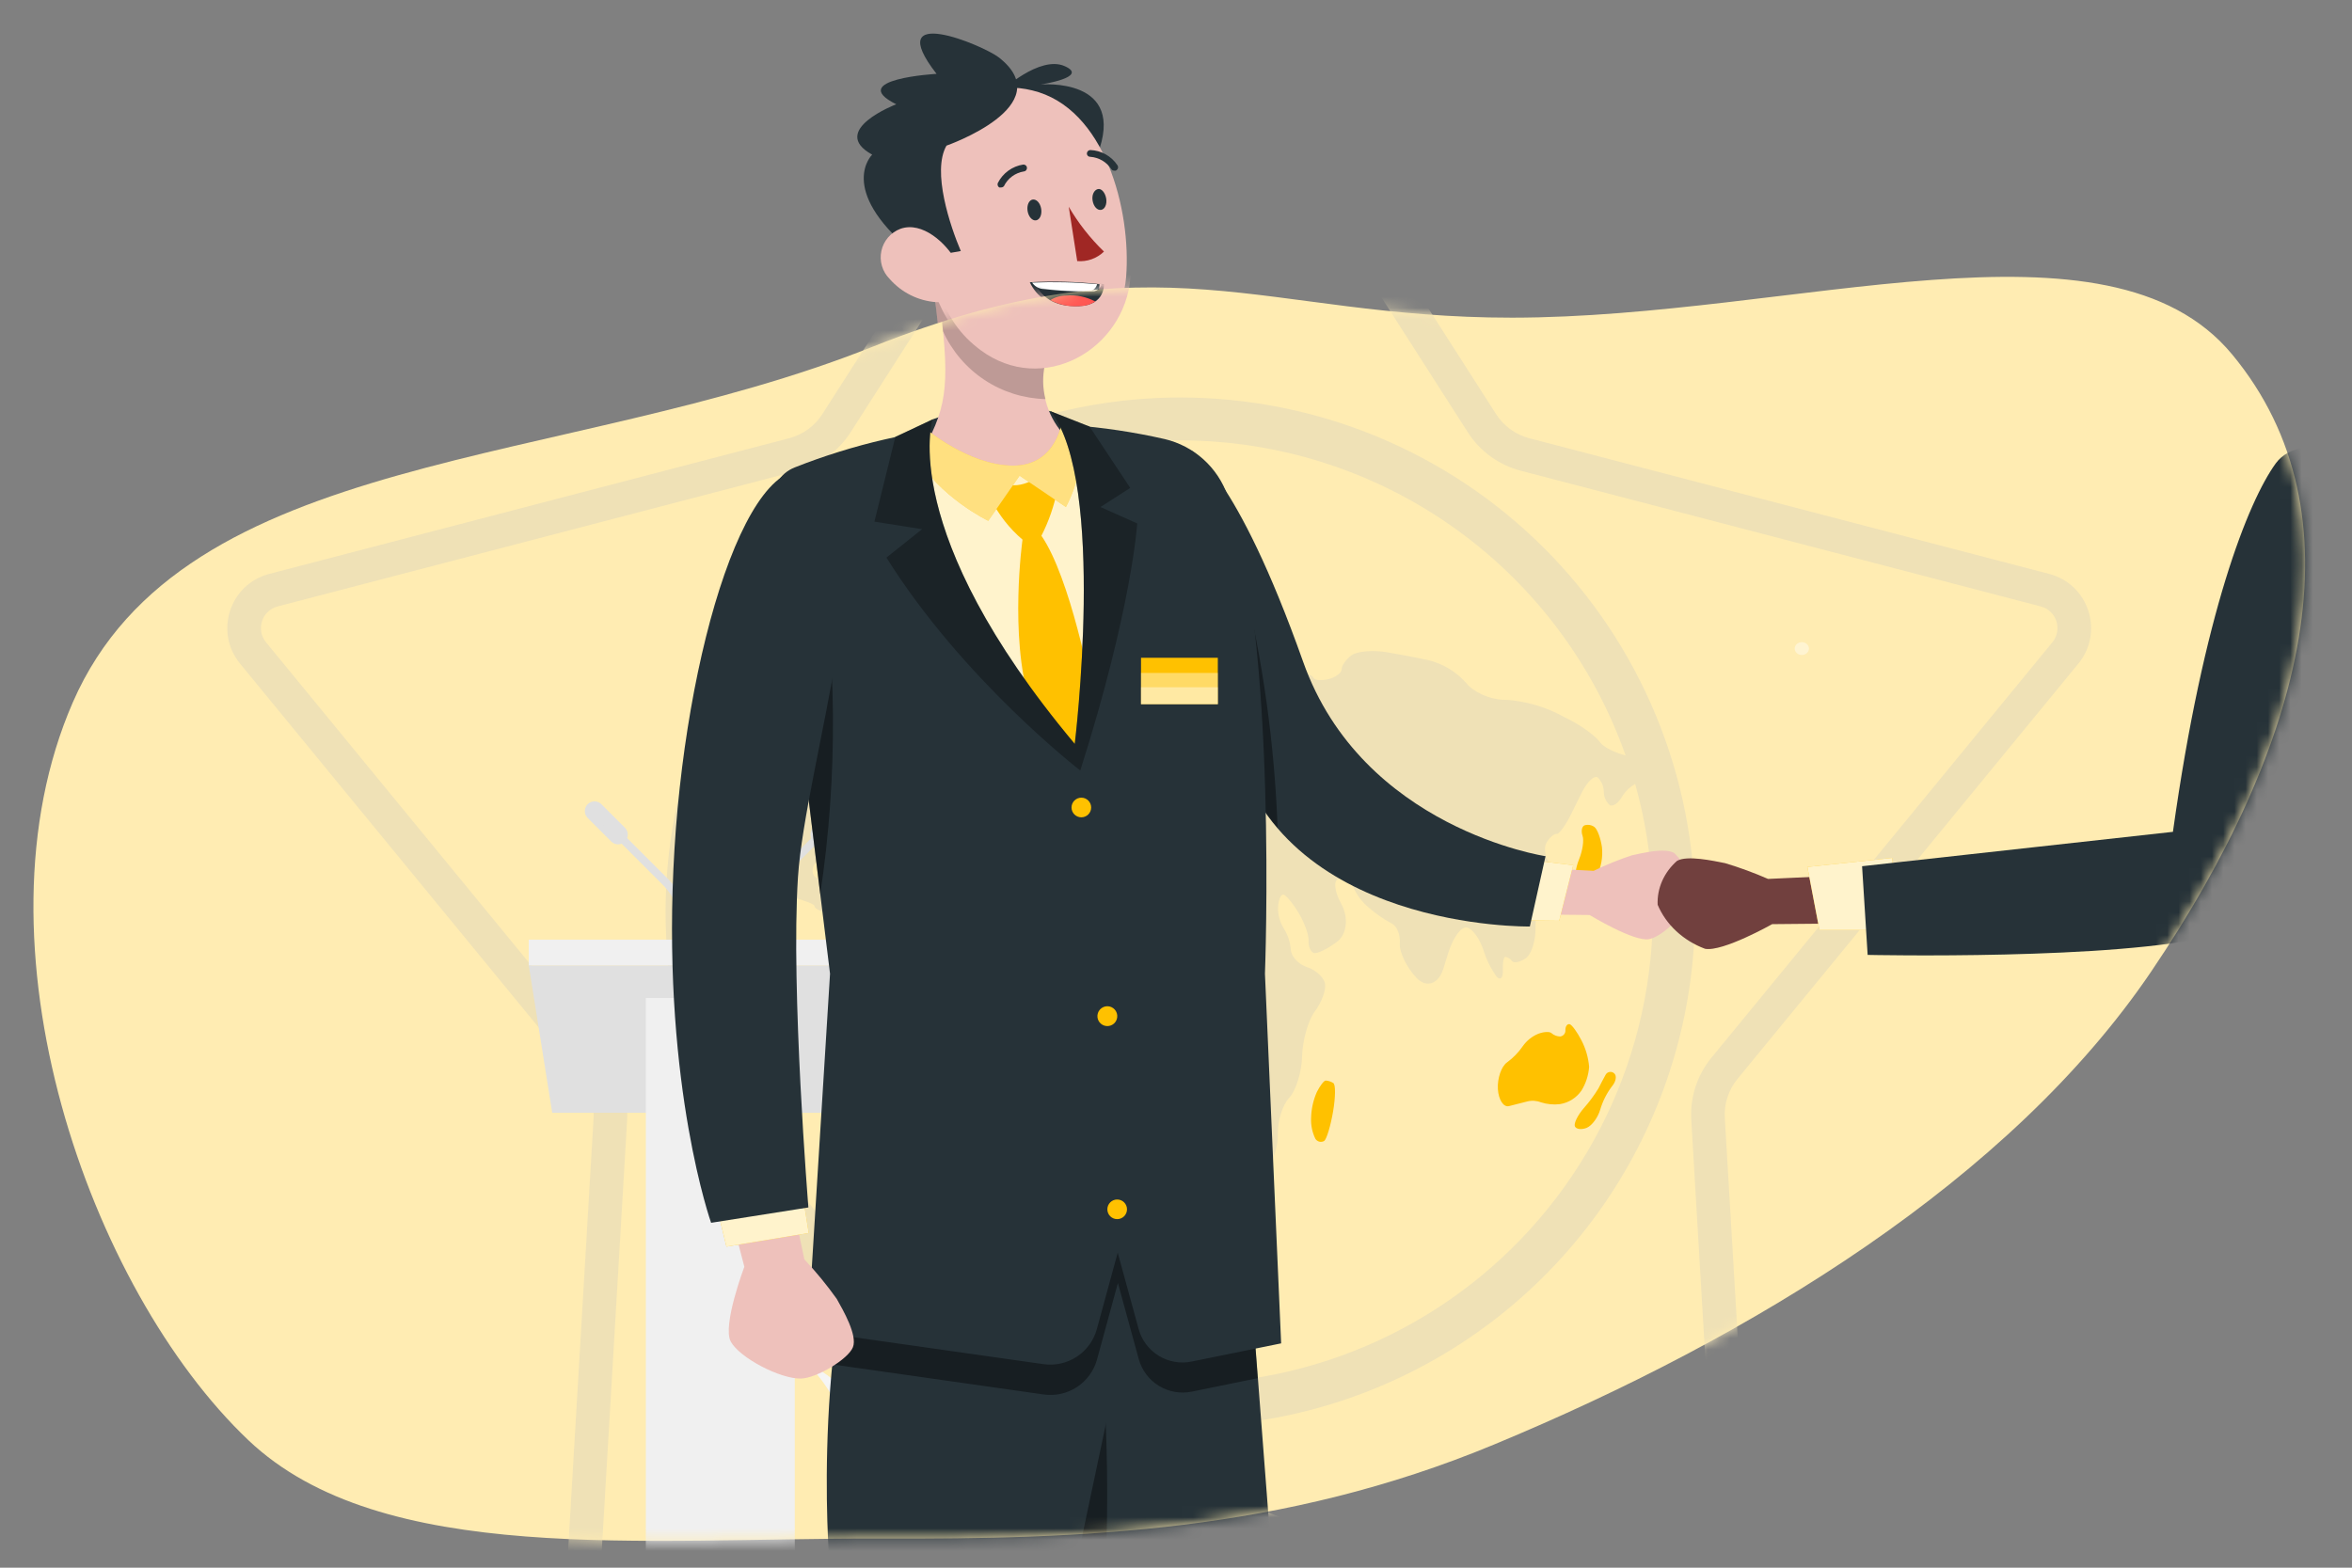 <svg width="210" height="140" viewBox="0 0 210 140" fill="none" xmlns="http://www.w3.org/2000/svg">
<rect x="0" y="0" width="210" height="140" fill="#808080" stroke="none"/>
<g clip-path="url(#clip0_512_35833)">
<path d="M94.484 38.691C93.766 37.862 93.25 36.878 92.975 35.816C92.7 34.755 92.673 33.644 92.897 32.571L83.222 24.733C84.332 33.13 84.426 35.575 82.476 39.335C82.476 39.335 85.975 43.067 90.873 42.199C95.771 41.332 94.484 38.691 94.484 38.691Z" fill="#EEC1BB"/>
<path opacity="0.2" d="M92.897 32.571L83.221 24.733C83.473 26.599 83.669 28.213 83.8 29.585C84.602 31.352 85.887 32.858 87.505 33.929C89.124 35 91.012 35.593 92.953 35.64C92.692 34.636 92.673 33.584 92.897 32.571Z" fill="black"/>
<path d="M89.379 8.145C89.379 8.145 92.822 4.917 95.061 5.906C97.301 6.895 92.906 7.548 92.906 7.548C92.906 7.548 100.725 6.83 97.954 13.883L89.379 8.145Z" fill="#263238"/>
<path d="M81.599 18.548C82.961 24.799 83.465 28.522 87.141 31.256C92.692 35.389 100.026 31.256 100.548 24.725C101.015 18.819 98.682 9.619 92.151 8.07C90.705 7.718 89.193 7.743 87.759 8.142C86.325 8.54 85.017 9.3 83.961 10.348C82.904 11.396 82.134 12.698 81.724 14.129C81.313 15.559 81.277 17.071 81.617 18.52L81.599 18.548Z" fill="#EEC1BB"/>
<path d="M91.75 18.847C91.834 19.36 92.17 19.733 92.506 19.677C92.842 19.621 93.047 19.173 92.963 18.651C92.879 18.128 92.543 17.774 92.207 17.82C91.871 17.867 91.666 18.324 91.75 18.847Z" fill="#263238"/>
<path d="M97.554 17.914C97.638 18.427 97.964 18.8 98.309 18.744C98.655 18.689 98.851 18.231 98.767 17.728C98.683 17.224 98.347 16.794 98.011 16.888C97.675 16.981 97.47 17.42 97.554 17.914Z" fill="#263238"/>
<path d="M95.424 18.464C96.284 19.935 97.343 21.282 98.569 22.466C98.255 22.771 97.879 23.005 97.467 23.152C97.055 23.298 96.616 23.354 96.18 23.316L95.424 18.464Z" fill="#A02724"/>
<path d="M89.379 16.739C89.326 16.748 89.272 16.748 89.22 16.739C89.152 16.698 89.102 16.633 89.079 16.557C89.057 16.481 89.064 16.4 89.099 16.328C89.319 15.897 89.638 15.524 90.031 15.24C90.423 14.956 90.878 14.77 91.356 14.696C91.397 14.692 91.438 14.696 91.476 14.708C91.515 14.72 91.551 14.74 91.582 14.766C91.614 14.792 91.639 14.824 91.658 14.86C91.677 14.896 91.689 14.935 91.692 14.976C91.696 15.016 91.692 15.057 91.68 15.095C91.668 15.134 91.648 15.17 91.622 15.201C91.596 15.233 91.564 15.258 91.528 15.277C91.492 15.296 91.453 15.308 91.412 15.311C91.034 15.372 90.676 15.522 90.367 15.749C90.059 15.976 89.809 16.274 89.64 16.618C89.609 16.657 89.569 16.689 89.524 16.71C89.478 16.731 89.428 16.741 89.379 16.739Z" fill="#263238"/>
<path d="M99.486 15.236C99.434 15.24 99.383 15.229 99.337 15.207C99.291 15.184 99.252 15.149 99.224 15.106C99.019 14.791 98.743 14.528 98.42 14.337C98.096 14.146 97.733 14.033 97.358 14.005C97.318 14.007 97.278 14.002 97.24 13.989C97.203 13.975 97.168 13.954 97.138 13.928C97.109 13.901 97.085 13.868 97.068 13.832C97.051 13.795 97.042 13.756 97.041 13.716C97.041 13.635 97.072 13.557 97.127 13.498C97.183 13.439 97.259 13.403 97.34 13.398C97.825 13.415 98.299 13.547 98.723 13.784C99.146 14.021 99.507 14.356 99.775 14.761C99.82 14.826 99.838 14.905 99.826 14.984C99.814 15.062 99.772 15.132 99.709 15.181C99.68 15.209 99.644 15.228 99.605 15.238C99.566 15.248 99.525 15.247 99.486 15.236Z" fill="#263238"/>
<path fill-rule="evenodd" clip-rule="evenodd" d="M84.508 13.006C83.183 15.311 84.853 20.228 85.786 22.42L83.892 22.747L81.345 22.392C74.711 16.841 77.874 13.809 77.874 13.809C73.927 11.644 80.02 9.311 80.02 9.311C75.486 7.054 83.621 6.596 83.621 6.596C78.667 0.224 87.773 4.04 89.173 5.122C94.715 9.442 84.508 13.006 84.508 13.006Z" fill="#263238"/>
<path d="M79.434 24.911C80.491 26.122 81.983 26.866 83.586 26.983C85.713 27.104 86.338 25.117 85.368 23.325C84.5 21.73 82.354 19.733 80.395 20.433C79.969 20.594 79.59 20.859 79.292 21.205C78.995 21.55 78.789 21.965 78.694 22.41C78.598 22.856 78.615 23.318 78.745 23.755C78.874 24.192 79.111 24.59 79.434 24.911Z" fill="#EEC1BB"/>
<path d="M98.169 25.377C96.103 25.146 94.021 25.09 91.946 25.209C92.552 26.441 93.616 27.421 95.958 27.337C98.3 27.253 98.169 25.377 98.169 25.377Z" fill="#263238"/>
<path d="M94.817 26.394C95.712 26.319 96.609 26.504 97.402 26.926C96.973 27.2 96.474 27.343 95.965 27.337C95.07 27.412 94.173 27.227 93.38 26.805C93.809 26.532 94.309 26.389 94.817 26.394Z" fill="#FF5652"/>
<path d="M97.955 25.379C97.916 25.538 97.832 25.683 97.713 25.795C97.593 25.908 97.444 25.984 97.283 26.013C95.927 26.051 94.57 25.985 93.224 25.817C93.012 25.813 92.804 25.758 92.618 25.658C92.431 25.557 92.271 25.413 92.151 25.239C94.087 25.155 96.025 25.201 97.955 25.379Z" fill="white"/>
<path fill-rule="evenodd" clip-rule="evenodd" d="M22.171 128.609C8 115.143 -2.902 84.304 6.5 62.724C16.418 39.959 50.263 41.992 77.926 30.961C103.378 20.812 112.789 28.382 135.008 28.369C160.277 28.355 188.228 18.302 199.294 31.645C211.108 45.891 205.767 66.532 192.069 86.764C179.492 105.339 156.454 119.436 133.37 129.013C114.525 136.83 96.684 137.467 78.59 137.401C57.534 137.324 34.065 139.911 22.171 128.609Z" fill="#FFECB2"/>
<mask id="mask0_512_35833" style="mask-type:alpha" maskUnits="userSpaceOnUse" x="2" y="24" width="204" height="114">
<path fill-rule="evenodd" clip-rule="evenodd" d="M22.171 128.609C8 115.143 -2.902 84.304 6.5 62.724C16.418 39.959 50.263 41.992 77.926 30.961C103.378 20.812 112.789 28.382 135.008 28.369C160.277 28.355 188.228 18.302 199.294 31.645C211.108 45.891 205.767 66.532 192.069 86.764C179.492 105.339 156.454 119.436 133.37 129.013C114.525 136.83 96.684 137.467 78.59 137.401C57.534 137.324 34.065 139.911 22.171 128.609Z" fill="#FFECB2"/>
</mask>
<g mask="url(#mask0_512_35833)">
<path fill-rule="evenodd" clip-rule="evenodd" d="M131.059 38.609L105.185 -1.805C104.398 -3.034 102.603 -3.034 101.816 -1.805L75.942 38.609C74.857 40.304 73.172 41.528 71.225 42.037L24.793 54.156C23.381 54.524 22.826 56.231 23.752 57.359L54.193 94.456C55.47 96.012 56.113 97.992 55.995 100.001L53.172 147.905C53.086 149.362 54.539 150.417 55.898 149.885L100.585 132.398C102.459 131.665 104.541 131.665 106.416 132.398L151.103 149.885C152.462 150.417 153.914 149.362 153.829 147.905L151.006 100.001C150.888 97.992 151.531 96.012 152.808 94.456L183.249 57.359C184.174 56.231 183.62 54.524 182.208 54.156L135.776 42.037C133.828 41.528 132.144 40.304 131.059 38.609ZM107.711 -3.422C105.745 -6.495 101.256 -6.495 99.29 -3.422L73.415 36.992C72.737 38.051 71.684 38.816 70.467 39.134L24.035 51.253C20.506 52.174 19.119 56.443 21.433 59.263L51.874 96.359C52.672 97.331 53.074 98.569 53 99.825L50.177 147.729C49.963 151.37 53.594 154.009 56.991 152.679L101.678 135.192C102.85 134.733 104.151 134.733 105.323 135.192L150.01 152.679C153.407 154.009 157.038 151.37 156.823 147.729L154.001 99.825C153.927 98.569 154.329 97.331 155.127 96.359L185.568 59.263C187.882 56.443 186.495 52.174 182.965 51.253L136.534 39.134C135.316 38.816 134.264 38.051 133.585 36.992L107.711 -3.422Z" fill="#EFE1B6"/>
<path d="M105.382 35.499C96.293 35.499 87.408 38.194 79.85 43.244C72.293 48.294 66.403 55.471 62.924 63.868C59.446 72.266 58.536 81.506 60.309 90.42C62.082 99.335 66.459 107.523 72.886 113.95C79.313 120.377 87.502 124.754 96.416 126.527C105.331 128.301 114.571 127.39 122.968 123.912C131.366 120.434 138.543 114.544 143.593 106.986C148.642 99.429 151.338 90.544 151.338 81.455C151.338 69.266 146.496 57.578 137.877 48.959C129.259 40.341 117.57 35.499 105.382 35.499ZM105.382 123.588C98.932 123.583 92.569 122.099 86.782 119.249C80.996 116.399 75.94 112.26 72.005 107.15C68.069 102.04 65.358 96.094 64.081 89.772C62.803 83.45 62.993 76.919 64.636 70.681C64.806 70.617 64.96 70.515 65.087 70.383C65.213 70.251 65.307 70.093 65.364 69.919C65.421 69.58 66.126 69.157 66.911 68.985C67.696 68.814 68.58 68.963 68.843 69.305C69.136 69.767 69.27 70.312 69.224 70.857C69.213 71.08 69.144 71.298 69.025 71.487C68.905 71.677 68.739 71.832 68.542 71.939C68.225 72.03 67.879 73.048 67.78 74.195C67.78 74.321 67.78 74.382 67.753 74.507C67.646 75.651 68.004 76.946 68.549 77.419C69.094 77.891 69.403 78.619 69.232 79.008C69.06 79.397 69.765 79.888 70.813 80.151C71.861 80.414 72.719 80.75 72.719 80.913C72.719 81.077 73.054 81.295 73.481 81.424C73.702 81.51 73.897 81.652 74.047 81.836C74.197 82.019 74.297 82.239 74.338 82.472C74.395 82.918 74.689 83.135 74.982 82.952C75.109 82.859 75.262 82.811 75.419 82.816C75.575 82.82 75.726 82.876 75.847 82.975C75.943 83.135 76.002 83.313 76.021 83.498C76.04 83.683 76.019 83.87 75.958 84.046C75.915 84.219 75.834 84.379 75.721 84.517C75.608 84.655 75.467 84.766 75.306 84.843C75.07 84.892 74.876 85.38 74.876 85.929C74.876 86.478 75.337 87.407 75.901 88.013C76.465 88.619 76.785 89.579 76.606 90.117C76.427 90.654 76.793 91.481 77.421 91.969C78.05 92.457 78.564 93.974 78.564 95.33V97.998C78.564 99.355 78.812 100.715 79.113 101.024C79.279 101.249 79.398 101.504 79.463 101.776C79.529 102.048 79.54 102.329 79.494 102.605C79.403 103.162 79.921 104.13 80.638 104.774C81.354 105.418 82.109 105.486 82.292 104.93C82.383 104.666 82.401 104.383 82.342 104.11C82.284 103.837 82.152 103.585 81.96 103.383C81.598 103.089 81.324 101.889 81.354 100.715C81.476 99.361 82.095 98.099 83.092 97.175C83.648 96.702 83.927 96.462 84.487 95.97C85.416 95.147 86.083 93.749 85.962 92.899C85.859 91.973 86.119 91.043 86.686 90.304C87.212 89.721 87.185 88.299 86.632 87.175C86.08 86.051 85.047 85.041 84.346 84.911C83.644 84.782 83.069 84.355 83.069 83.962C83.059 83.767 82.975 83.583 82.833 83.448C82.691 83.313 82.502 83.238 82.307 83.238C81.764 83.161 81.271 82.88 80.927 82.453C80.596 82.03 79.331 81.691 78.126 81.691H77.562C76.362 81.691 75.359 81.382 75.333 81.028C75.283 80.817 75.175 80.625 75.023 80.472C74.87 80.318 74.678 80.21 74.468 80.159C74.264 80.115 74.079 80.011 73.935 79.86C73.792 79.709 73.697 79.518 73.664 79.313C73.642 79.115 73.565 78.926 73.442 78.769C73.319 78.612 73.154 78.493 72.966 78.425C72.585 78.288 72.44 77.792 72.646 77.312C72.983 76.718 73.513 76.256 74.148 76.005C74.765 75.761 75.497 75.86 75.763 76.234C76.03 76.607 76.396 76.904 76.575 76.893C76.754 76.882 76.903 76.512 76.903 76.032C76.903 75.552 77.73 74.549 78.755 73.745L78.866 73.658C79.887 72.842 80.657 71.703 80.565 71.161C80.474 70.62 81.385 70.182 82.6 70.216H82.943C84.159 70.254 85.161 69.504 85.161 68.528C85.161 67.552 84.936 66.779 84.658 66.813C84.38 66.847 83.957 66.432 83.713 65.895C83.469 65.357 82.623 65.171 81.831 65.472C81.038 65.773 80.276 66.215 80.123 66.447C79.971 66.68 79.479 66.729 79.029 66.573C78.58 66.417 78.698 65.868 79.3 65.346C79.968 64.722 80.461 63.933 80.729 63.059C80.912 62.332 80.066 61.84 78.862 62.008L77.989 62.13C76.789 62.309 75.573 62.892 75.276 63.391C74.978 63.89 73.77 64.401 72.608 64.572C70.47 64.862 68.35 65.275 66.259 65.807C69.447 57.849 74.985 51.052 82.135 46.323C89.284 41.594 97.706 39.157 106.277 39.337C114.848 39.518 123.159 42.307 130.104 47.333C137.048 52.36 142.295 59.384 145.145 67.469C144.135 67.202 143.14 66.707 142.832 66.253C142.523 65.799 141.273 64.843 140.126 64.271L138.918 63.65C137.583 63.025 136.149 62.638 134.68 62.507L134.177 62.488C133.003 62.453 131.509 61.79 130.884 60.964C129.99 59.964 128.812 59.261 127.508 58.947C126.052 58.643 125.32 58.502 123.849 58.25C122.615 58.037 121.182 58.159 120.698 58.502C120.214 58.845 119.795 59.412 119.795 59.752C119.795 60.091 119.261 60.491 118.609 60.647C117.958 60.803 117.344 60.75 117.253 60.51C117.161 60.27 116.369 60.011 115.492 59.938C114.616 59.866 113.648 59.801 113.335 59.782C112.448 59.542 111.588 59.21 110.77 58.791C109.673 58.277 108.133 58.231 107.341 58.688C106.434 59.306 105.752 60.2 105.397 61.238C105.115 62.175 105.066 63.364 105.283 63.871C105.392 64.123 105.566 64.342 105.786 64.505C106.007 64.669 106.267 64.771 106.54 64.801C106.764 64.808 106.984 64.744 107.169 64.618C107.354 64.492 107.494 64.311 107.569 64.1C107.629 63.891 107.73 63.697 107.867 63.528C108.004 63.36 108.173 63.221 108.366 63.12C108.713 62.968 109.048 63.65 109.109 64.626C109.123 65.135 108.991 65.639 108.729 66.076C108.466 66.513 108.083 66.865 107.626 67.091C106.746 67.472 105.95 67.343 105.854 66.794C105.822 66.538 105.719 66.296 105.558 66.094C105.396 65.892 105.183 65.739 104.94 65.651C104.532 65.575 104.2 66.032 104.2 66.649C104.195 66.966 104.101 67.275 103.929 67.54C103.757 67.806 103.515 68.019 103.229 68.155C102.662 68.382 102.182 68.782 101.857 69.298C101.636 69.765 101.595 70.297 101.742 70.792C101.902 71.173 101.62 71.504 101.117 71.512C100.614 71.52 100.306 72.194 100.431 73.013C100.557 73.833 101.072 74.492 101.575 74.488C101.815 74.487 102.049 74.411 102.243 74.269C102.438 74.127 102.583 73.928 102.657 73.7C102.718 73.478 102.854 73.285 103.042 73.154C103.229 73.022 103.457 72.96 103.686 72.979C104.187 73.009 104.684 72.884 105.111 72.621C105.428 72.385 105.942 72.575 106.255 73.048C106.572 73.531 106.694 74.117 106.598 74.686C106.472 75.117 106.704 75.277 107.112 75.045C107.52 74.812 107.699 74.077 107.512 73.41C107.325 72.743 107.322 72.103 107.512 71.985C107.703 71.867 108.213 72.366 108.655 73.063C109.097 73.76 109.841 74.161 110.309 73.932C110.778 73.703 111.498 73.974 111.906 74.523C112.312 75.072 112.514 75.746 112.478 76.428C112.382 76.931 111.46 77.571 110.424 77.895C109.387 78.219 108.053 78.196 107.459 77.895C106.838 77.558 106.338 77.034 106.03 76.398C105.843 75.891 104.966 75.441 104.09 75.403C103.213 75.365 101.685 76.165 100.702 77.133L99.715 78.12C98.732 79.103 97.852 80.632 97.76 81.523C97.669 82.415 97.432 83.269 97.246 83.429C97.059 83.589 96.906 84.404 96.906 85.254C96.906 86.104 97.52 87.445 98.271 88.234C99.208 89.109 100.421 89.629 101.701 89.705C102.844 89.705 104.086 89.98 104.498 90.296C104.909 90.612 105.26 91.508 105.294 92.293C105.328 93.078 105.736 93.939 106.209 94.198C106.681 94.457 106.948 95.97 106.799 97.533C106.799 97.712 106.777 97.8 106.758 97.979C106.613 99.541 106.758 101.332 107.139 101.954C107.563 102.893 107.815 103.901 107.882 104.93C107.943 105.944 108.686 106.919 109.536 107.083C110.386 107.247 111.769 106.496 112.611 105.433C113.453 104.37 114.135 102.518 114.094 101.321C114.052 100.124 114.52 98.653 115.115 98.028C115.709 97.403 116.22 95.742 116.258 94.332C116.296 92.922 116.799 91.104 117.401 90.315C118.004 89.526 118.4 88.41 118.308 87.857C118.217 87.304 117.501 86.63 116.723 86.378C115.946 86.127 115.279 85.418 115.248 84.801C115.199 84.13 114.984 83.482 114.623 82.914C114.267 82.344 114.089 81.681 114.113 81.009C114.143 80.388 114.349 79.885 114.566 79.885C114.783 79.885 115.397 80.616 115.93 81.497C116.464 82.377 116.868 83.501 116.837 83.997C116.807 84.492 117.009 84.991 117.291 85.102C117.573 85.212 118.51 84.755 119.383 84.1C120.256 83.444 120.427 81.942 119.764 80.738C119.101 79.534 119.036 78.505 119.596 78.475C119.857 78.453 120.118 78.515 120.341 78.652C120.564 78.79 120.737 78.994 120.835 79.237C121.155 79.951 121.636 80.581 122.241 81.077C122.861 81.615 123.539 82.083 124.261 82.472C124.722 82.689 125.046 83.486 124.985 84.252C124.924 85.018 125.602 86.424 126.49 87.343C127.378 88.261 128.442 87.868 128.865 86.523L129.322 85.06C129.741 83.726 130.465 82.735 130.964 82.827C131.464 82.918 132.108 83.825 132.443 84.82C132.706 85.687 133.112 86.505 133.643 87.24C133.971 87.575 134.215 87.312 134.185 86.657C134.154 86.001 134.253 85.452 134.402 85.445C134.642 85.49 134.855 85.627 134.996 85.826C135.175 86.043 135.736 85.921 136.239 85.567C136.742 85.212 137.127 83.978 137.1 82.811C137.073 81.645 137.405 80.586 137.862 80.468C138.126 80.354 138.36 80.18 138.546 79.959C138.731 79.739 138.862 79.478 138.929 79.199C138.982 78.84 138.962 78.474 138.871 78.123C138.779 77.772 138.617 77.443 138.396 77.156C137.957 76.603 137.813 75.742 138.076 75.27C138.339 74.797 138.75 74.443 138.983 74.473C139.215 74.504 139.813 73.661 140.305 72.651C140.686 71.863 140.88 71.478 141.261 70.719C141.753 69.755 142.386 69.195 142.672 69.443C143 69.781 143.187 70.232 143.194 70.704C143.194 70.926 143.24 71.146 143.329 71.349C143.418 71.553 143.548 71.735 143.712 71.885C143.998 72.088 144.512 71.718 144.855 71.097C145.14 70.644 145.533 70.27 145.998 70.007C147.763 76.277 148.051 82.872 146.839 89.272C145.627 95.673 142.948 101.705 139.013 106.897C135.078 112.088 129.993 116.297 124.158 119.193C118.323 122.089 111.896 123.593 105.382 123.588Z" fill="#EFE1B6"/>
<path d="M89.982 56.314L89.871 56.246C88.816 55.609 86.986 55.64 85.801 56.284C85.07 56.665 84.7 56.886 83.972 57.294C82.794 57.949 81.834 58.818 81.834 59.199C81.896 59.807 82.065 60.399 82.333 60.948C82.611 61.553 82.706 62.226 82.608 62.884C82.486 63.364 82.886 63.784 83.496 63.829C84.262 63.962 84.954 64.368 85.443 64.973C85.841 65.513 86.364 65.949 86.967 66.242C87.349 66.348 88.015 65.582 88.492 64.531C89.032 63.382 89.867 62.397 90.912 61.676C91.344 61.414 91.694 61.036 91.924 60.586C92.153 60.136 92.253 59.63 92.211 59.127C92.043 58.239 91.037 56.955 89.982 56.314Z" fill="#FFC100"/>
<path d="M119.04 96.717C118.837 96.588 118.605 96.512 118.365 96.496C118.209 96.496 117.851 96.972 117.573 97.525C117.252 98.26 117.078 99.051 117.062 99.853C117.034 100.489 117.165 101.122 117.443 101.694C117.523 101.825 117.651 101.918 117.799 101.955C117.948 101.991 118.105 101.967 118.236 101.889C118.453 101.717 118.807 100.532 119.025 99.263C119.242 97.994 119.261 96.835 119.04 96.717Z" fill="#FFC100"/>
<path d="M100.877 67.274C101.284 67.331 101.699 67.273 102.074 67.106C102.421 66.942 102.703 66.203 102.703 65.46C102.703 64.716 102.497 64.111 102.246 64.118C101.994 64.126 101.712 64.45 101.621 64.842C101.579 65.029 101.489 65.202 101.358 65.342C101.227 65.482 101.061 65.585 100.877 65.639C100.707 65.688 100.557 65.794 100.454 65.938C100.35 66.082 100.298 66.258 100.306 66.435C100.3 66.618 100.352 66.797 100.455 66.948C100.558 67.098 100.706 67.212 100.877 67.274Z" fill="#FFC100"/>
<path d="M141.204 97.388C141.598 96.748 141.832 96.022 141.886 95.273C141.816 94.448 141.584 93.645 141.204 92.91C140.823 92.175 140.354 91.515 140.149 91.466C139.943 91.416 139.768 91.641 139.768 91.973C139.775 92.043 139.769 92.114 139.75 92.182C139.73 92.249 139.697 92.312 139.653 92.368C139.608 92.422 139.554 92.468 139.492 92.502C139.429 92.535 139.361 92.556 139.291 92.563C139.011 92.554 138.742 92.45 138.529 92.266C138.384 92.11 137.854 92.129 137.355 92.316C136.791 92.547 136.306 92.936 135.957 93.436C135.573 93.992 135.099 94.478 134.554 94.877C134.047 95.235 133.682 96.309 133.739 97.258C133.796 98.207 134.238 98.886 134.714 98.783L136.334 98.371C136.742 98.26 137.175 98.283 137.569 98.436C138.119 98.615 138.701 98.672 139.276 98.604C139.663 98.542 140.034 98.403 140.365 98.194C140.697 97.985 140.982 97.711 141.204 97.388Z" fill="#FFC100"/>
<path d="M141.46 79.377C141.692 79.377 142.188 78.859 142.561 78.234C142.965 77.436 143.128 76.536 143.03 75.647C142.915 74.843 142.611 74.031 142.351 73.848C142.224 73.757 142.077 73.697 141.922 73.673C141.767 73.649 141.609 73.662 141.46 73.711C141.227 73.821 141.159 74.244 141.3 74.644C141.441 75.044 141.3 75.978 140.987 76.744C140.675 77.51 140.549 78.432 140.724 78.768C140.794 78.918 140.896 79.05 141.023 79.156C141.15 79.261 141.299 79.337 141.46 79.377Z" fill="#FFC100"/>
<path d="M143.343 96.009C143.171 96.317 142.889 96.855 142.718 97.198C142.334 97.825 141.895 98.416 141.407 98.966C140.858 99.599 140.5 100.338 140.618 100.593C140.736 100.848 141.209 100.906 141.67 100.719C142.131 100.532 142.672 99.8 142.874 99.099C143.095 98.352 143.447 97.65 143.914 97.026C144.295 96.588 144.375 96.062 144.12 95.849C144.062 95.797 143.994 95.76 143.919 95.74C143.845 95.721 143.767 95.718 143.691 95.734C143.616 95.749 143.545 95.782 143.484 95.83C143.424 95.878 143.375 95.939 143.343 96.009Z" fill="#FFC100"/>
<path d="M64.662 72.516H63.964V87.291H64.662V72.516Z" fill="#E0E0E0"/>
<path d="M55.803 75.151C55.639 75.313 55.419 75.403 55.189 75.403C54.959 75.403 54.739 75.313 54.575 75.151L52.469 73.045C52.308 72.882 52.217 72.661 52.217 72.431C52.217 72.202 52.308 71.981 52.469 71.818C52.633 71.656 52.853 71.565 53.083 71.565C53.313 71.565 53.533 71.656 53.697 71.818L55.803 73.924C55.964 74.087 56.055 74.307 56.055 74.537C56.055 74.767 55.964 74.988 55.803 75.151Z" fill="#E0E0E0"/>
<path d="M61.667 87.292H60.969V83.475C60.975 82.64 60.816 81.811 60.5 81.037C60.185 80.264 59.719 79.56 59.13 78.967L53.895 73.732L54.389 73.237L59.625 78.473C60.284 79.128 60.806 79.908 61.162 80.766C61.517 81.625 61.699 82.546 61.696 83.475L61.667 87.292Z" fill="#E0E0E0"/>
<path d="M72.615 75.151C72.778 75.313 72.999 75.403 73.229 75.403C73.459 75.403 73.679 75.313 73.843 75.151L75.948 73.045C76.11 72.882 76.201 72.661 76.201 72.431C76.201 72.202 76.11 71.981 75.948 71.818C75.785 71.656 75.564 71.565 75.335 71.565C75.105 71.565 74.884 71.656 74.721 71.818L72.615 73.924C72.454 74.087 72.363 74.307 72.363 74.537C72.363 74.767 72.454 74.988 72.615 75.151Z" fill="#E0E0E0"/>
<path d="M67.444 87.292H66.746V83.475C66.744 82.546 66.926 81.626 67.281 80.767C67.637 79.909 68.158 79.129 68.817 78.473L74.052 73.237L74.546 73.732L69.311 78.967C68.717 79.558 68.246 80.26 67.925 81.034C67.605 81.808 67.441 82.638 67.444 83.475V87.292Z" fill="#E0E0E0"/>
<path d="M79.327 99.374H49.305L47.211 86.21H81.422L79.327 99.374Z" fill="#E0E0E0"/>
<path d="M81.422 83.918H47.211V86.21H81.422V83.918Z" fill="#F0F0F0"/>
<path d="M70.963 89.124H57.664V155.3H70.963V89.124Z" fill="#F0F0F0"/>
<path d="M87.46 115.662C87.46 115.662 79.776 127.756 80.072 142.677C80.072 142.677 84.197 124.667 87.46 115.662Z" fill="#F0F0F0"/>
<path d="M73.272 109.345C73.272 109.345 82.911 123.486 80.834 141.252C80.828 141.252 77.414 118.809 73.272 109.345Z" fill="#F0F0F0"/>
<path d="M80.683 145.538C80.683 145.538 83.184 127.168 71.904 121.624C71.928 121.641 77.885 126.254 80.683 145.538Z" fill="#F5F5F5"/>
<path d="M81.818 150.862C81.788 150.647 78.909 129.233 83.243 110.805L83.825 110.95C79.508 129.263 82.382 150.559 82.411 150.774L81.818 150.862Z" fill="#E0E0E0"/>
<path d="M81.718 111.131L81.515 111.178C81.367 111.217 81.241 111.313 81.164 111.445C81.087 111.577 81.064 111.733 81.102 111.882L81.392 112.795C81.421 112.886 81.472 112.968 81.542 113.033C81.612 113.099 81.697 113.144 81.79 113.166C81.883 113.188 81.98 113.185 82.072 113.157C82.163 113.13 82.246 113.079 82.312 113.01L82.643 112.673C82.71 112.613 82.79 112.57 82.877 112.547C82.963 112.524 83.054 112.521 83.141 112.538C83.229 112.556 83.312 112.593 83.383 112.648C83.454 112.702 83.511 112.773 83.551 112.853L84.051 114.104C84.085 114.175 84.134 114.239 84.194 114.291C84.254 114.343 84.324 114.383 84.4 114.407C84.476 114.431 84.555 114.439 84.635 114.431C84.714 114.423 84.79 114.398 84.859 114.36L85.895 113.696C85.965 113.652 86.024 113.593 86.067 113.522C86.111 113.452 86.138 113.372 86.146 113.29C86.155 113.208 86.144 113.125 86.116 113.047C86.087 112.969 86.042 112.899 85.982 112.841L85.808 112.667C85.743 112.588 85.7 112.493 85.684 112.393C85.667 112.292 85.677 112.189 85.713 112.093C85.749 111.998 85.81 111.914 85.889 111.849C85.967 111.784 86.062 111.741 86.163 111.724L87.082 111.672C87.234 111.655 87.374 111.577 87.469 111.458C87.565 111.338 87.61 111.185 87.594 111.032L87.466 110.259C87.446 110.175 87.409 110.097 87.356 110.029C87.303 109.962 87.236 109.907 87.159 109.869C87.082 109.83 86.998 109.809 86.912 109.807C86.826 109.805 86.741 109.822 86.663 109.857L86.599 109.892C86.498 109.93 86.389 109.94 86.284 109.92C86.178 109.9 86.08 109.851 86.001 109.779C85.921 109.707 85.863 109.614 85.833 109.51C85.803 109.407 85.802 109.298 85.831 109.194L86.11 108.496C86.142 108.417 86.156 108.332 86.149 108.247C86.142 108.162 86.116 108.08 86.072 108.007C86.028 107.934 85.967 107.872 85.895 107.827C85.823 107.782 85.741 107.754 85.656 107.746L84.673 107.647C84.599 107.642 84.524 107.652 84.453 107.678C84.383 107.703 84.319 107.743 84.264 107.794C84.209 107.845 84.166 107.907 84.136 107.976C84.107 108.045 84.091 108.119 84.092 108.193C84.075 108.305 84.027 108.409 83.952 108.493C83.878 108.577 83.781 108.638 83.672 108.668C83.564 108.698 83.449 108.697 83.342 108.663C83.235 108.629 83.139 108.565 83.068 108.478L82.928 108.257C82.885 108.185 82.827 108.124 82.757 108.078C82.686 108.032 82.607 108.003 82.523 107.993C82.44 107.983 82.356 107.992 82.277 108.02C82.198 108.047 82.126 108.093 82.067 108.153L81.363 108.851C81.258 108.959 81.2 109.104 81.2 109.255C81.2 109.406 81.258 109.551 81.363 109.659L81.945 110.177C82.013 110.247 82.062 110.334 82.088 110.428C82.114 110.522 82.116 110.621 82.093 110.716C82.07 110.811 82.024 110.899 81.959 110.972C81.893 111.044 81.811 111.099 81.718 111.131Z" fill="#E0E0E0"/>
<path d="M82.981 140.629L83.743 134.486H76.762L77.554 140.635C75.937 141.194 74.535 142.243 73.542 143.636C72.55 145.029 72.016 146.696 72.016 148.407C72.153 151.39 73.198 154.26 75.011 156.632H85.482C87.293 154.259 88.338 151.389 88.478 148.407C88.481 146.701 87.954 145.036 86.969 143.642C85.984 142.249 84.59 141.196 82.981 140.629Z" fill="#F0F0F0"/>
<path d="M111.076 107.008L121.133 237.807L112.54 238.236C112.54 238.236 103.882 207.447 102.277 188.693C102.165 187.396 102.091 186.165 102.053 184.961C101.913 179.496 101.289 174.054 100.187 168.699L99.786 166.833L94.188 140.559C94.188 140.559 85.67 126.293 90.503 106.383L111.076 107.008Z" fill="#263238"/>
<path opacity="0.4" d="M97.081 154.47C99.926 140.148 98.499 123.148 98.499 123.148L94.281 124.837L91.482 132.749C91.482 132.749 91.482 133.384 91.482 134.438C92.164 136.567 93.048 138.626 94.123 140.586L97.081 154.47Z" fill="black"/>
<path d="M102.997 107.007L93.965 149.776L79.699 238.021L71.144 237.647C71.144 237.647 69.278 209.2 71.825 190.26C72.03 188.767 72.263 187.33 72.525 185.968C73.784 179.655 74.409 173.232 74.391 166.794V164.928L74.129 140.577C74.129 140.577 72.357 122.103 77.274 106.4L102.997 107.007Z" fill="#263238"/>
<path opacity="0.4" d="M111.075 107.007L90.446 106.41C90.446 106.513 90.399 106.615 90.38 106.718L77.243 106.41C75.733 111.44 74.742 116.611 74.286 121.842L93.179 124.529C94.217 124.678 95.274 124.444 96.151 123.871C97.029 123.297 97.667 122.423 97.947 121.413L99.813 114.574L101.679 121.385C101.956 122.376 102.598 123.225 103.475 123.762C104.353 124.299 105.401 124.483 106.41 124.277L112.297 123.074L111.075 107.007Z" fill="black"/>
<path d="M136.958 77.496L142.295 77.767C143.395 77.232 144.53 76.771 145.691 76.386C146.624 76.181 148.695 75.677 149.498 76.19C150.006 76.688 150.404 77.285 150.668 77.946C150.931 78.606 151.054 79.314 151.028 80.025C150.757 81.34 148.565 83.598 147.24 83.869C145.915 84.139 141.931 81.714 141.931 81.714L136.473 81.658L136.958 77.496Z" fill="#EEC1BB"/>
<path d="M135.912 76.713L140.466 77.263L139.215 82.227L134.662 82.171L135.912 76.713Z" fill="#FFC100"/>
<path opacity="0.8" d="M135.912 76.713L140.466 77.263L139.215 82.227L134.662 82.171L135.912 76.713Z" fill="white"/>
<path d="M106.336 40.223C106.336 40.223 110.32 42.089 116.348 59.088C121.638 74.016 137.994 76.461 137.994 76.461L136.594 82.74C136.594 82.74 114.202 83.123 110.096 66.114C105.991 49.105 106.336 40.223 106.336 40.223Z" fill="#263238"/>
<path opacity="0.4" d="M110.143 66.113C110.807 68.994 112.154 71.672 114.071 73.923C113.795 66.429 112.757 58.982 110.973 51.698L107.997 52.482L107.791 54.712C108.277 57.977 109.051 61.766 110.143 66.113Z" fill="black"/>
<path d="M74.11 86.957L72.132 118.838L93.162 121.823C94.2 121.972 95.256 121.738 96.134 121.165C97.011 120.591 97.65 119.717 97.93 118.707L99.796 111.868L101.662 118.679C101.933 119.677 102.574 120.533 103.455 121.074C104.335 121.615 105.389 121.8 106.401 121.59L114.388 119.967L112.942 86.957C112.942 86.957 114.099 56.951 109.602 44.252C109.165 43.011 108.424 41.899 107.446 41.019C106.468 40.138 105.284 39.518 104.004 39.214C92.985 36.702 81.464 37.583 70.956 41.743C70.303 42 69.754 42.466 69.394 43.069C69.035 43.672 68.885 44.377 68.969 45.074L74.11 86.957Z" fill="#263238"/>
<path opacity="0.4" d="M73.234 79.866C74.842 69.205 74.748 58.355 72.954 47.724L70.976 48.115L70.024 53.574L73.234 79.866Z" fill="black"/>
<path d="M70.51 106.27L71.816 112.465C72.857 113.574 73.824 114.753 74.708 115.992C75.277 116.999 76.574 119.248 76.154 120.311C75.734 121.375 72.945 123.054 71.536 123.11C69.67 123.166 66.022 121.244 65.247 119.808C64.473 118.371 66.46 113.127 66.46 113.127L64.827 106.857L70.51 106.27Z" fill="#EEC1BB"/>
<path d="M71.087 103.061L72.207 110.114L64.864 111.327L63.11 104.18L71.087 103.061Z" fill="#FFC100"/>
<path opacity="0.8" d="M71.087 103.061L72.207 110.114L64.864 111.327L63.11 104.18L71.087 103.061Z" fill="white"/>
<path d="M63.492 109.2C63.492 109.2 59.228 97.22 60.124 77.627C61.019 58.034 67.047 38.683 73.186 42.434C79.325 46.184 71.889 68.297 71.245 78.355C70.601 88.412 72.178 107.829 72.178 107.829L63.492 109.2Z" fill="#263238"/>
<path d="M96.549 72.989C97.033 72.989 97.426 72.597 97.426 72.112C97.426 71.628 97.033 71.235 96.549 71.235C96.064 71.235 95.672 71.628 95.672 72.112C95.672 72.597 96.064 72.989 96.549 72.989Z" fill="#FFC100"/>
<path d="M99.751 90.838C99.729 91.056 99.626 91.258 99.463 91.405C99.3 91.552 99.089 91.633 98.87 91.633C98.65 91.633 98.439 91.552 98.276 91.405C98.113 91.258 98.01 91.056 97.988 90.838C97.975 90.714 97.988 90.589 98.027 90.472C98.066 90.354 98.128 90.245 98.211 90.153C98.294 90.061 98.396 89.987 98.509 89.937C98.623 89.886 98.746 89.86 98.87 89.86C98.994 89.86 99.116 89.886 99.23 89.937C99.343 89.987 99.445 90.061 99.528 90.153C99.611 90.245 99.674 90.354 99.712 90.472C99.751 90.589 99.764 90.714 99.751 90.838Z" fill="#FFC100"/>
<path d="M99.748 108.873C100.232 108.873 100.625 108.481 100.625 107.996C100.625 107.512 100.232 107.119 99.748 107.119C99.263 107.119 98.871 107.512 98.871 107.996C98.871 108.481 99.263 108.873 99.748 108.873Z" fill="#FFC100"/>
<path d="M108.734 58.742H101.877V62.885H108.734V58.742Z" fill="#FFC100"/>
<path opacity="0.4" d="M108.734 60.096H101.877V62.885H108.734V60.096Z" fill="white"/>
<path opacity="0.4" d="M108.734 61.374H101.877V62.886H108.734V61.374Z" fill="white"/>
<path d="M83.27 37.451C86.638 36.195 90.296 35.943 93.804 36.723L95.969 37.945L96.724 40.352L93.991 42.498L87.525 43.161L82.151 40.95L82.449 38.58L83.27 37.451Z" fill="#263238"/>
<path d="M94.879 38.691C94.161 37.862 93.645 36.878 93.37 35.816C93.095 34.755 93.068 33.644 93.293 32.571L83.617 24.733C84.728 33.13 84.821 35.575 82.871 39.335C82.871 39.335 86.37 43.067 91.268 42.199C96.166 41.332 94.879 38.691 94.879 38.691Z" fill="#EEC1BB"/>
<path opacity="0.2" d="M93.292 32.571L83.617 24.733C83.868 26.599 84.064 28.213 84.195 29.585C84.997 31.352 86.282 32.858 87.901 33.929C89.519 35 91.407 35.593 93.348 35.64C93.087 34.636 93.068 33.584 93.292 32.571Z" fill="black"/>
<path d="M81.994 18.548C83.356 24.799 83.86 28.522 87.536 31.256C93.087 35.389 100.421 31.256 100.943 24.725C101.41 18.819 99.077 9.619 92.546 8.07C91.1 7.718 89.588 7.743 88.154 8.142C86.72 8.54 85.412 9.3 84.356 10.348C83.299 11.396 82.529 12.698 82.119 14.129C81.709 15.559 81.672 17.071 82.013 18.52L81.994 18.548Z" fill="#EEC1BB"/>
<path d="M79.829 24.911C80.886 26.122 82.378 26.866 83.981 26.983C86.108 27.104 86.733 25.117 85.763 23.325C84.895 21.73 82.749 19.733 80.79 20.433C80.364 20.594 79.985 20.859 79.687 21.205C79.39 21.55 79.184 21.965 79.089 22.41C78.993 22.856 79.011 23.318 79.14 23.755C79.269 24.192 79.506 24.59 79.829 24.911Z" fill="#EEC1BB"/>
<path d="M98.564 25.377C96.498 25.146 94.416 25.09 92.341 25.209C92.947 26.441 94.011 27.421 96.353 27.337C98.695 27.253 98.564 25.377 98.564 25.377Z" fill="#263238"/>
<path d="M95.212 26.394C96.107 26.319 97.004 26.504 97.797 26.926C97.368 27.2 96.869 27.343 96.36 27.337C95.465 27.412 94.568 27.227 93.775 26.805C94.204 26.532 94.704 26.389 95.212 26.394Z" fill="#FF5652"/>
<path d="M98.35 25.379C98.311 25.538 98.227 25.683 98.108 25.795C97.989 25.908 97.839 25.984 97.678 26.013C96.322 26.051 94.965 25.985 93.619 25.817C93.407 25.813 93.2 25.758 93.013 25.658C92.826 25.557 92.666 25.413 92.546 25.239C94.482 25.155 96.421 25.201 98.35 25.379Z" fill="white"/>
<path d="M82.73 45.606L85.296 53.975L91.277 62.615L96.184 67.718L98.022 60.235L97.425 44.626L97.332 41.267L95.96 39.336L93.777 41.249L91.92 41.967L89.205 41.986L82.058 39.812L82.73 45.606Z" fill="#FFC100"/>
<path opacity="0.8" d="M82.73 45.606L85.296 53.975L91.277 62.615L96.184 67.718L98.022 60.235L97.425 44.626L97.332 41.267L95.96 39.336L93.777 41.249L91.92 41.967L89.205 41.986L82.058 39.812L82.73 45.606Z" fill="white"/>
<path d="M88.496 44.626C89.183 45.988 90.135 47.2 91.295 48.19C91.295 48.19 90.1 56.727 91.939 62.708L96.202 67.718L97.443 61.523C97.443 61.523 95.577 51.596 92.984 47.845C93.641 46.554 94.118 45.179 94.402 43.759L92.872 42.499C92.872 42.499 90.744 44.02 89.475 42.965L88.496 44.626Z" fill="#FFC100"/>
<path d="M82.564 38.226C82.564 38.226 86.501 41.584 90.466 41.584C94.432 41.584 94.861 37.451 94.861 37.451L96.531 39.252C96.618 41.346 96.147 43.426 95.169 45.279L91.035 42.48L88.236 46.511C88.236 46.511 83.851 44.402 81.705 40.623L82.564 38.226Z" fill="#FFC100"/>
<path opacity="0.5" d="M82.564 38.226C82.564 38.226 86.501 41.584 90.466 41.584C94.432 41.584 94.861 37.451 94.861 37.451L96.531 39.252C96.618 41.346 96.147 43.426 95.169 45.279L91.035 42.48L88.236 46.511C88.236 46.511 83.851 44.402 81.705 40.623L82.564 38.226Z" fill="white"/>
<path d="M83.27 37.451C83.27 37.451 80.042 47.416 95.959 66.431C95.959 66.431 98.814 43.105 93.804 36.724L97.284 38.095L100.914 43.572L98.255 45.279L101.539 46.744C101.539 46.744 101.072 54.292 96.454 68.81C96.454 68.81 85.985 60.721 79.146 49.795L82.328 47.257L78.073 46.586L79.939 39.019L83.27 37.451Z" fill="#263238"/>
<path opacity="0.3" d="M83.27 37.451C83.27 37.451 80.042 47.416 95.959 66.431C95.959 66.431 98.814 43.105 93.804 36.724L97.284 38.095L100.914 43.572L98.255 45.279L101.539 46.744C101.539 46.744 101.072 54.292 96.454 68.81C96.454 68.81 85.985 60.721 79.146 49.795L82.328 47.257L78.073 46.586L79.939 39.019L83.27 37.451Z" fill="black"/>
<path d="M163.89 78.213L157.862 78.491C156.62 77.948 155.341 77.478 154.033 77.084C152.975 76.874 150.627 76.357 149.728 76.883C149.154 77.39 148.704 78.001 148.407 78.675C148.11 79.349 147.973 80.072 148.004 80.797C148.376 81.679 148.943 82.483 149.67 83.159C150.398 83.835 151.271 84.37 152.235 84.73C153.811 85.026 158.232 82.529 158.232 82.529L164.398 82.472L163.89 78.213Z" fill="#71403E"/>
<path d="M168.946 76.616L161.374 77.42L162.452 83.056H169.56L168.946 76.616Z" fill="#FFC100"/>
<path opacity="0.8" d="M168.946 76.616L161.374 77.42L162.452 83.056H169.56L168.946 76.616Z" fill="white"/>
<path d="M203.196 41.376C200.742 44.756 196.741 54.746 194.011 74.286L166.257 77.356L166.754 85.276C166.754 85.276 189.103 85.766 197.703 83.526C205.23 81.526 213.906 48.026 208.103 40.936C206.932 39.496 204.367 39.776 203.196 41.376Z" fill="#263238"/>
<path opacity="0.4" d="M161.512 57.919C161.512 58.032 161.474 58.143 161.405 58.238C161.335 58.332 161.236 58.406 161.12 58.449C161.004 58.493 160.876 58.504 160.753 58.482C160.63 58.46 160.517 58.405 160.428 58.325C160.34 58.245 160.279 58.142 160.255 58.031C160.23 57.919 160.243 57.804 160.291 57.699C160.339 57.594 160.42 57.505 160.524 57.441C160.629 57.378 160.752 57.345 160.877 57.345C161.045 57.345 161.207 57.405 161.326 57.513C161.445 57.621 161.512 57.767 161.512 57.919Z" fill="white"/>
</g>
</g>
<defs>
<clipPath id="clip0_512_35833">
<rect width="210" height="140" fill="white"/>
</clipPath>
</defs>
</svg>
